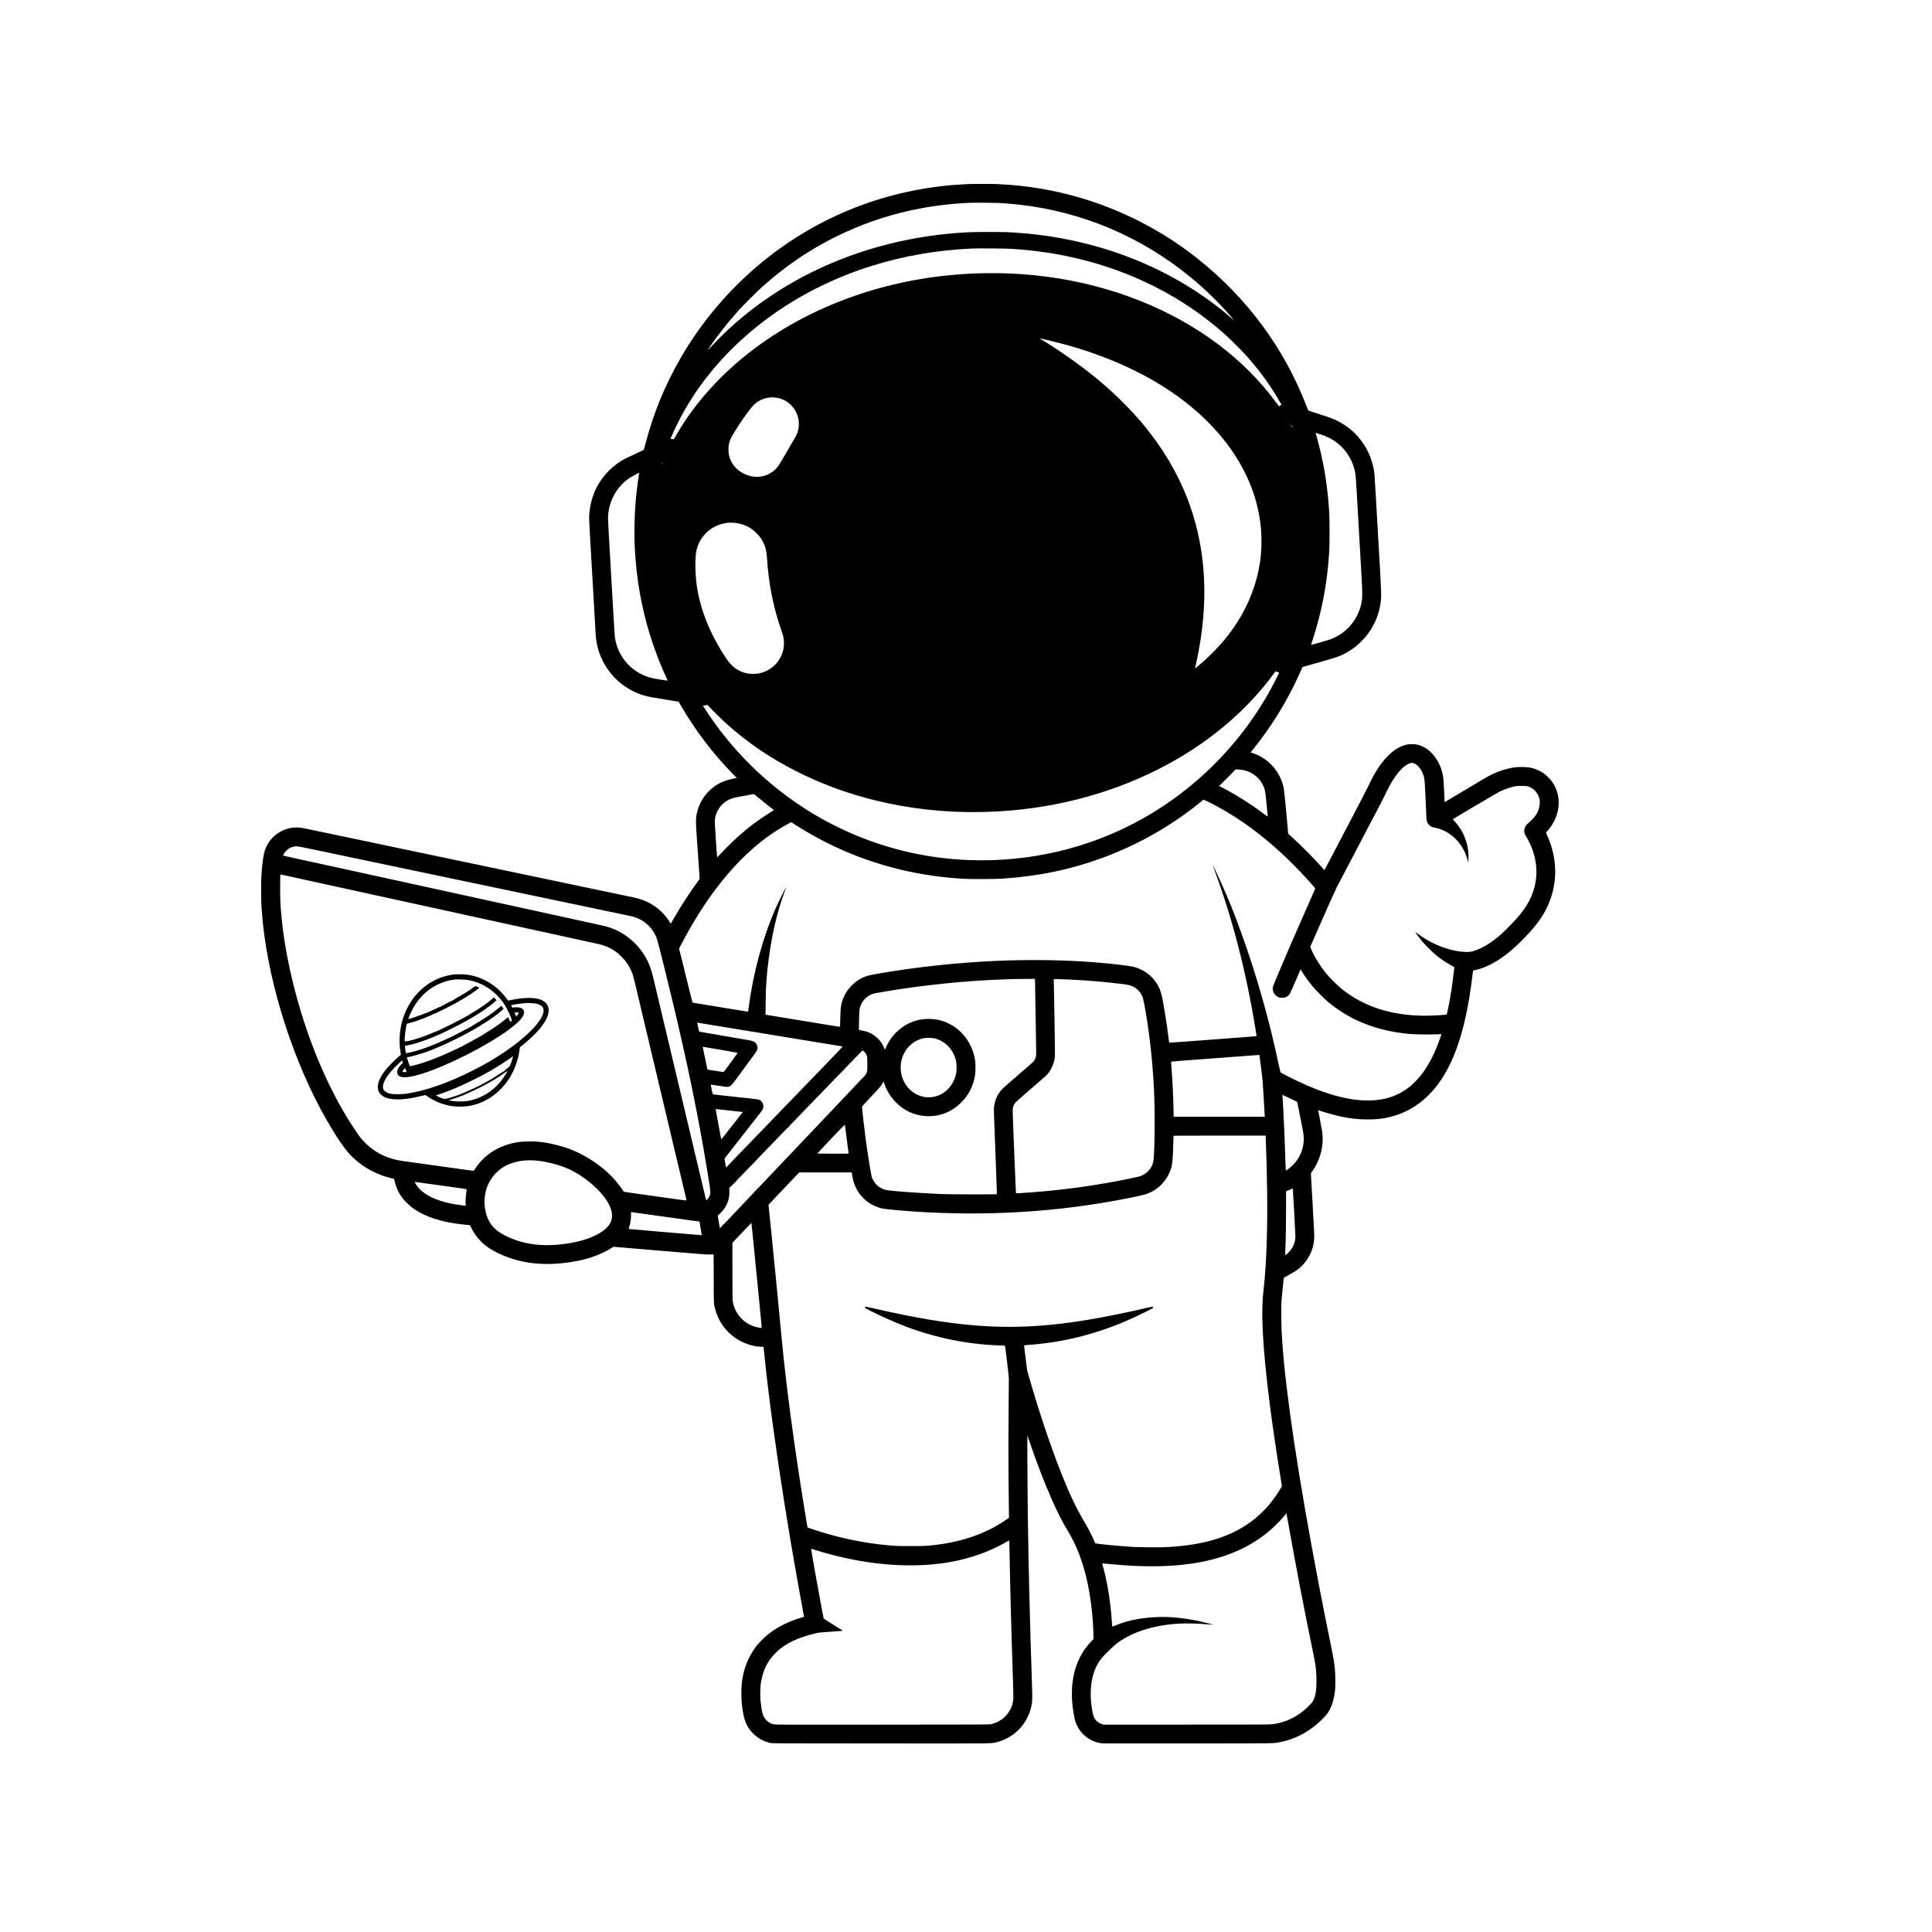 <?xml version="1.0" standalone="no"?>
<!DOCTYPE svg PUBLIC "-//W3C//DTD SVG 20010904//EN"
 "http://www.w3.org/TR/2001/REC-SVG-20010904/DTD/svg10.dtd">
<svg version="1.0" xmlns="http://www.w3.org/2000/svg"
 width="8333pt" height="8333pt" viewBox="0 0 8333 8333"
 preserveAspectRatio="xMidYMid meet">

<g transform="translate(0,8333) scale(0.1,-0.1)"
fill="#000000" stroke="none">
<path d="M41790 75393 c-528 -27 -800 -48 -1155 -89 -3202 -367 -6149 -1728
-8500 -3924 -1094 -1022 -2049 -2223 -2787 -3505 -670 -1163 -1168 -2379
-1504 -3670 -36 -137 -68 -258 -72 -268 -4 -11 -133 -75 -352 -175 -190 -87
-390 -182 -445 -210 -583 -302 -1069 -825 -1325 -1427 -124 -291 -202 -606
-230 -930 -15 -175 -13 -270 15 -743 14 -235 45 -787 70 -1227 25 -440 47
-831 50 -870 3 -38 9 -153 15 -255 30 -544 121 -2135 126 -2200 95 -1198 922
-2222 2070 -2564 202 -60 259 -70 1237 -228 l268 -43 86 -150 c615 -1068 1396
-2095 2270 -2986 l153 -155 -97 -18 c-426 -79 -713 -207 -995 -445 -324 -272
-557 -669 -637 -1083 -45 -235 -45 -308 -1 -955 22 -323 56 -817 76 -1098 19
-280 39 -564 44 -630 9 -115 8 -121 -13 -150 -447 -614 -763 -1100 -1118
-1718 l-108 -189 -28 47 c-92 155 -239 341 -380 476 -326 313 -711 510 -1198
613 -93 19 -438 92 -765 160 -327 69 -865 182 -1195 251 -1033 217 -5492 1153
-5885 1235 -206 43 -1565 328 -3020 634 -1455 305 -2816 591 -3025 635 -438
92 -498 101 -643 101 -664 0 -1243 -456 -1400 -1100 -49 -200 -102 -663 -123
-1080 -13 -251 -6 -1020 11 -1260 32 -457 67 -811 120 -1202 384 -2852 1513
-6079 2938 -8398 498 -811 760 -1129 1208 -1468 387 -292 893 -524 1369 -627
44 -10 81 -19 83 -20 2 -2 12 -45 23 -96 52 -253 165 -501 325 -716 82 -110
279 -308 398 -402 433 -339 1047 -576 1816 -700 175 -29 446 -62 627 -76 l82
-7 66 -132 c179 -361 460 -670 800 -883 191 -119 431 -238 670 -333 954 -378
2074 -429 3310 -150 419 95 900 287 1228 492 l118 74 92 -8 c51 -5 412 -35
802 -68 391 -33 1250 -105 1910 -161 1040 -87 1221 -100 1357 -97 l157 5 4
-1041 c3 -1137 0 -1068 63 -1318 106 -422 354 -819 688 -1105 363 -310 820
-497 1273 -520 l123 -6 5 -31 c2 -17 23 -209 45 -426 169 -1647 469 -3864 840
-6205 78 -494 237 -1467 285 -1745 225 -1304 269 -1559 381 -2175 36 -198 94
-517 130 -709 35 -192 63 -349 62 -350 -2 -1 -66 -21 -143 -45 -604 -184
-1089 -438 -1490 -782 -115 -98 -311 -299 -399 -409 -270 -337 -484 -785 -580
-1211 -67 -300 -90 -513 -90 -849 0 -333 24 -585 90 -925 66 -335 183 -570
398 -793 212 -220 449 -353 766 -429 72 -17 292 -18 4745 -20 5181 -4 4772 -9
5045 63 745 195 1324 813 1469 1568 41 212 43 299 21 936 -88 2618 -144 4869
-180 7325 -12 764 -25 3393 -18 3385 3 -3 31 -81 63 -175 327 -962 684 -1891
993 -2585 255 -575 453 -960 732 -1425 644 -1077 1012 -2605 1064 -4429 l4
-159 -117 -121 c-448 -465 -725 -1097 -801 -1831 -18 -171 -23 -519 -11 -695
26 -364 90 -761 153 -940 173 -489 592 -832 1113 -910 48 -7 1211 -10 3725 -7
4039 3 3682 -3 4015 64 670 133 1310 490 1822 1016 147 151 223 252 290 383
115 225 180 463 225 824 20 159 17 691 -5 910 -26 255 -61 483 -118 760 -239
1171 -407 2010 -554 2780 -891 4650 -1443 8309 -1600 10590 -31 454 -36 594
-42 1040 -6 500 2 714 42 1075 14 121 34 314 45 429 11 116 23 213 27 216 5 4
100 58 213 120 244 135 309 176 414 260 268 213 478 514 587 840 52 157 77
277 90 445 11 131 6 231 -65 1489 l-77 1348 37 52 c378 530 537 1149 449 1761
-8 55 -50 282 -94 505 -44 222 -78 406 -76 408 2 2 12 -1 22 -6 68 -36 636
-198 901 -257 442 -98 787 -137 1202 -138 393 -1 641 26 975 108 637 155 1191
470 1671 949 981 982 1583 2628 1880 5136 15 124 27 226 28 227 0 1 53 13 117
27 417 94 861 321 1329 680 382 294 922 831 1266 1263 522 652 803 1393 830
2188 19 554 -105 1154 -347 1671 -27 58 -49 112 -49 118 0 7 12 23 26 37 95
88 244 300 326 463 286 569 260 1175 -73 1676 -82 124 -282 325 -401 403 -173
113 -379 196 -583 233 -119 22 -451 30 -587 15 -222 -26 -492 -92 -723 -178
-247 -93 -416 -176 -715 -354 -162 -97 -581 -346 -930 -553 -349 -208 -652
-388 -672 -402 l-37 -24 -5 43 c-3 23 -12 220 -21 437 -9 217 -21 440 -26 495
-31 303 -131 608 -277 842 -218 352 -494 571 -831 660 -81 22 -119 26 -241 26
-101 0 -169 -5 -223 -17 -310 -68 -572 -228 -853 -519 -301 -312 -558 -714
-828 -1293 -45 -99 -442 -863 -880 -1699 -439 -836 -830 -1581 -869 -1655 -39
-74 -85 -161 -102 -192 l-31 -57 -160 177 c-365 402 -803 843 -1189 1198 -71
65 -149 137 -172 159 l-43 40 -20 235 c-62 726 -144 1562 -166 1689 -121 706
-641 1313 -1318 1540 l-115 38 131 164 c692 866 1266 1767 1748 2744 134 272
350 743 350 765 0 10 -56 -6 725 214 781 220 846 243 1122 386 262 135 485
300 704 519 233 234 399 463 543 751 209 421 310 846 309 1310 -1 151 -62
1318 -98 1855 -3 44 -12 202 -20 350 -64 1160 -167 2906 -175 2975 -119 968
-697 1803 -1554 2246 -191 99 -305 143 -691 268 -181 59 -393 128 -469 154
l-140 47 -83 213 c-964 2481 -2535 4612 -4653 6309 -1520 1218 -3317 2145
-5197 2682 -1133 324 -2240 503 -3468 561 -184 9 -1085 11 -1235 3z m1385
-822 c304 -21 551 -42 775 -67 2711 -301 5254 -1374 7385 -3118 637 -521 1268
-1137 1794 -1749 56 -64 101 -120 101 -122 0 -3 -42 31 -92 76 -51 45 -165
141 -253 214 -1251 1034 -2665 1851 -4237 2449 -1455 553 -3031 903 -4623
1025 -527 41 -678 46 -1380 46 -774 0 -1108 -15 -1740 -76 -2370 -229 -4643
-932 -6625 -2047 -963 -542 -1840 -1166 -2650 -1885 -342 -304 -586 -545
-1079 -1067 -38 -40 -34 -32 30 65 324 492 793 1089 1279 1630 195 217 784
804 1005 1002 1169 1046 2386 1836 3770 2445 1601 706 3299 1099 5120 1188
232 11 1212 5 1420 -9z m480 -1975 c950 -63 1787 -182 2630 -372 2489 -561
4715 -1686 6530 -3298 220 -196 751 -724 942 -938 559 -624 1032 -1274 1422
-1952 l91 -159 -52 -36 c-28 -20 -52 -36 -53 -36 -1 0 -55 72 -120 160 -1392
1896 -3409 3405 -5860 4385 -2543 1017 -5405 1398 -8295 1104 -3281 -333
-6345 -1543 -8710 -3439 -1239 -993 -2262 -2160 -2990 -3413 -140 -241 -127
-225 -170 -212 -19 5 -50 10 -69 10 -22 0 -32 4 -28 13 106 269 416 898 605
1227 860 1500 2053 2823 3547 3936 1336 994 2892 1779 4550 2294 1368 425
2767 667 4275 740 292 14 1478 4 1755 -14z m1265 -3875 c198 -39 851 -202
1175 -294 1051 -299 2007 -665 2885 -1103 335 -168 427 -216 628 -331 64 -36
137 -77 161 -90 238 -134 792 -492 1029 -667 872 -641 1483 -1226 2085 -1996
78 -99 253 -345 342 -480 644 -979 1026 -2002 1149 -3085 55 -482 46 -1088
-25 -1570 -136 -938 -480 -1837 -1017 -2665 -300 -461 -647 -883 -1077 -1308
-189 -187 -268 -261 -440 -411 -77 -68 -263 -221 -268 -221 -3 0 1 28 10 63 8
34 34 154 58 267 526 2458 423 4702 -308 6745 -126 352 -282 720 -456 1080
-261 538 -585 1082 -965 1619 -105 148 -323 434 -509 666 -371 463 -1000 1117
-1532 1595 -139 125 -423 370 -511 441 -33 27 -116 94 -185 150 -641 518
-1488 1111 -2196 1538 -109 65 -133 84 -95 72 9 -3 37 -10 62 -15z m-11423
-2546 c121 -20 229 -55 334 -108 530 -271 765 -903 541 -1453 -31 -77 -58
-124 -472 -834 -155 -267 -306 -516 -335 -555 -280 -375 -759 -542 -1212 -424
-234 61 -465 191 -611 343 -218 227 -322 485 -322 800 0 184 27 311 99 471 59
130 369 626 554 885 382 536 490 651 717 765 221 111 467 149 707 110z m22198
-1173 c9 -6 57 -107 72 -152 6 -19 -23 26 -66 103 -30 53 -32 68 -6 49z m1262
-407 c291 -95 517 -211 710 -362 433 -337 712 -814 797 -1359 14 -90 59 -833
181 -2999 19 -341 53 -946 76 -1345 44 -772 46 -940 14 -1130 -64 -387 -224
-732 -478 -1035 -215 -257 -509 -466 -842 -598 -49 -20 -259 -84 -465 -142
-206 -58 -382 -108 -392 -111 -12 -4 1 48 63 235 187 568 351 1204 468 1816
118 617 194 1240 243 1985 18 265 17 1405 0 1675 -67 1047 -196 1905 -423
2820 -52 210 -144 551 -159 591 -6 15 -6 24 0 24 5 0 98 -29 207 -65z m-28398
-1252 c-24 -56 -34 -69 -25 -31 11 47 25 78 35 78 6 0 1 -21 -10 -47z m-993
-440 c-45 -219 -128 -914 -160 -1333 -42 -539 -54 -1386 -28 -1870 74 -1348
282 -2539 657 -3760 185 -602 456 -1306 709 -1844 31 -66 54 -121 52 -124 -3
-2 -137 17 -298 43 -422 68 -583 112 -815 226 -634 310 -1062 904 -1164 1614
-5 39 -30 417 -54 840 -249 4278 -248 4253 -235 4415 51 683 422 1299 995
1650 84 52 315 169 333 170 10 0 12 -8 8 -27z m4284 -2147 c324 -69 578 -210
805 -448 117 -122 185 -217 258 -360 104 -202 150 -386 167 -668 67 -1109 276
-2165 622 -3140 70 -197 95 -299 107 -439 24 -271 -39 -548 -178 -784 -192
-324 -502 -546 -880 -629 -140 -31 -394 -31 -540 1 -370 79 -644 277 -887 641
-687 1027 -1118 2089 -1268 3120 -77 531 -86 1196 -20 1520 109 533 501 970
1024 1140 101 33 228 61 340 74 92 11 338 -4 450 -28z m23235 -6405 c28 -11
58 -22 68 -25 9 -3 17 -10 17 -15 0 -15 -252 -508 -355 -696 -1407 -2564
-3575 -4647 -6170 -5930 -378 -186 -682 -321 -1085 -480 -248 -98 -310 -121
-590 -217 -2354 -808 -4958 -981 -7405 -493 -1583 316 -3100 902 -4483 1732
-1770 1061 -3311 2516 -4474 4223 -111 163 -288 437 -288 445 0 3 22 5 48 5
27 0 71 7 97 15 l48 14 61 -67 c104 -117 575 -582 731 -722 959 -864 1973
-1549 3180 -2145 2703 -1336 5872 -1901 9105 -1624 2588 221 5066 989 7190
2226 1563 911 2893 2052 3931 3373 63 80 157 205 209 277 52 73 100 130 105
128 6 -2 33 -13 60 -24z m5943 -3962 c136 -66 278 -253 357 -469 58 -160 63
-212 95 -890 16 -349 32 -720 35 -825 8 -220 16 -278 49 -351 51 -110 183
-206 305 -219 124 -14 353 -96 511 -183 352 -193 653 -532 818 -922 37 -86
120 -344 123 -380 5 -52 18 97 18 205 4 586 -215 1144 -613 1563 -38 40 -67
74 -65 76 21 21 1967 1170 2034 1201 211 99 454 181 660 222 68 14 135 18 280
17 172 -1 198 -3 270 -25 117 -36 208 -91 296 -178 242 -243 281 -598 104
-951 -76 -151 -215 -314 -380 -445 -103 -82 -152 -157 -175 -269 -22 -110 2
-208 85 -336 103 -159 206 -380 281 -601 293 -868 160 -1750 -379 -2514 -171
-242 -369 -468 -696 -795 -251 -251 -394 -378 -599 -534 -410 -310 -852 -513
-1127 -517 -113 -2 -351 18 -475 40 -597 107 -1192 371 -1702 757 -54 41 -98
71 -98 67 0 -13 166 -240 268 -368 132 -164 495 -526 662 -659 172 -137 435
-312 618 -412 l143 -77 -6 -41 c-3 -23 -17 -140 -31 -261 -47 -410 -123 -911
-190 -1259 -45 -233 -97 -471 -104 -479 -19 -21 -601 -57 -929 -57 -1447 2
-2657 392 -3613 1165 -161 130 -537 506 -664 665 -262 325 -472 662 -618 991
l-65 146 525 1194 c296 674 567 1276 623 1384 54 104 502 960 996 1900 948
1805 1007 1919 1150 2219 323 680 718 1152 1030 1232 66 17 117 10 193 -27z
m-7561 -254 c83 -8 184 -24 224 -34 371 -95 675 -358 815 -707 65 -161 71
-198 139 -904 19 -201 35 -371 35 -377 0 -7 -62 34 -137 91 -597 447 -1197
829 -1795 1140 l-167 87 122 116 c154 147 586 586 587 596 0 9 4 9 177 -8z
m-20795 -1177 c160 -136 487 -398 620 -498 48 -36 87 -67 87 -70 1 -3 -59 -41
-132 -85 -318 -192 -752 -500 -1062 -755 -357 -294 -775 -689 -1098 -1038 -82
-89 -152 -160 -155 -157 -8 8 -101 1384 -102 1506 0 64 7 153 15 196 74 391
353 712 727 837 80 27 322 77 633 131 110 19 223 39 250 44 28 5 55 9 62 10 6
0 76 -54 155 -121z m19430 -206 c507 -244 1098 -595 1618 -961 778 -546 1592
-1253 2309 -2006 400 -419 704 -761 698 -785 -4 -14 -960 -2192 -1006 -2290
-11 -25 -198 -462 -416 -971 -273 -638 -399 -944 -405 -985 -28 -173 64 -345
227 -426 64 -31 73 -33 173 -32 86 0 114 4 153 22 78 35 135 82 175 142 20 30
134 281 252 557 l214 502 20 -32 c141 -231 330 -494 506 -707 132 -158 508
-536 665 -667 383 -319 824 -599 1255 -798 687 -318 1405 -502 2260 -581 236
-21 893 -30 1159 -15 112 7 206 9 209 7 7 -7 -85 -273 -163 -471 -168 -429
-333 -750 -556 -1080 -251 -373 -584 -702 -915 -907 -613 -379 -1381 -492
-2299 -337 -729 123 -1548 410 -2465 865 -268 133 -526 267 -542 282 -4 4 -41
169 -83 367 -411 1941 -948 3827 -1620 5685 -280 775 -520 1375 -813 2030
-143 321 -414 901 -419 897 -2 -2 22 -71 53 -153 179 -475 461 -1304 614
-1804 451 -1472 793 -2902 1090 -4560 76 -426 152 -892 145 -898 -7 -7 -229
-24 -2310 -181 -797 -61 -1453 -107 -1456 -103 -3 4 -16 93 -28 197 -54 467
-182 1290 -266 1709 -72 364 -176 590 -389 843 -220 262 -570 468 -917 537
-205 41 -907 121 -1499 171 -1345 112 -2869 137 -4375 70 -1703 -76 -3524
-274 -5142 -560 -280 -49 -376 -72 -490 -115 -462 -177 -831 -562 -987 -1031
-70 -212 -84 -325 -93 -771 -3 -191 -9 -352 -13 -358 -5 -9 -101 3 -346 44
-187 31 -737 121 -1224 201 -487 80 -1055 173 -1264 207 l-379 63 6 500 c8
745 42 1235 133 1910 146 1099 374 2059 689 2907 35 95 63 174 61 176 -11 10
-330 -631 -446 -893 -555 -1259 -969 -2774 -1165 -4265 -15 -113 -28 -206 -30
-208 -2 -3 -2374 386 -2391 392 -6 2 -32 93 -58 203 -26 109 -155 633 -287
1164 l-240 966 107 204 c1214 2327 2672 4031 4279 4996 83 50 217 127 299 171
l149 81 56 -36 c1354 -875 2714 -1487 4224 -1899 994 -272 2006 -436 3127
-506 318 -20 1366 -17 1700 5 1562 103 2943 390 4338 903 1512 556 2983 1393
4197 2387 77 64 143 116 147 116 4 1 90 -39 190 -87z m-38707 -2036 c275 -58
790 -166 1145 -240 355 -74 893 -187 1195 -251 303 -64 699 -147 880 -185 718
-150 1884 -395 3260 -684 275 -58 790 -166 1145 -240 355 -74 893 -187 1195
-251 303 -64 699 -147 880 -185 786 -165 3162 -663 3983 -836 265 -56 346 -81
497 -154 157 -76 276 -161 405 -290 163 -163 293 -377 363 -595 52 -163 403
-1566 687 -2750 271 -1128 587 -2539 780 -3480 22 -110 56 -274 75 -365 54
-257 165 -821 225 -1140 17 -91 40 -210 50 -265 100 -519 264 -1459 364 -2087
95 -595 116 -741 116 -807 0 -74 -24 -157 -64 -225 -24 -40 -102 -126 -115
-126 -3 0 -21 62 -38 138 -40 169 -187 788 -213 897 -10 44 -53 224 -95 400
-42 176 -85 356 -95 400 -11 44 -53 224 -95 400 -42 176 -84 356 -95 400 -10
44 -62 262 -115 485 -53 223 -139 583 -190 800 -242 1017 -297 1251 -315 1325
-10 44 -50 213 -89 375 -232 979 -400 1683 -551 2320 -55 234 -141 596 -191
805 -49 209 -96 407 -104 440 -8 33 -46 193 -85 355 -75 316 -139 517 -219
698 -319 715 -939 1280 -1674 1526 -157 53 -165 55 -1407 326 -630 138 -1194
262 -1255 275 -60 13 -438 96 -840 184 -1043 228 -2972 651 -3640 797 -313 68
-619 136 -680 149 -60 13 -182 40 -270 59 -88 19 -272 60 -410 90 -673 147
-4529 990 -5020 1097 -308 67 -562 124 -565 126 -2 2 11 34 30 71 51 99 163
207 271 260 106 52 200 73 304 68 50 -3 270 -44 580 -110z m-973 -1170 c161
-36 489 -108 728 -161 239 -53 496 -109 570 -125 74 -16 216 -47 315 -69 99
-21 952 -208 1895 -415 943 -206 2446 -535 3340 -731 894 -196 1945 -425 2335
-511 391 -85 820 -179 955 -209 135 -30 493 -108 795 -174 495 -108 2062 -451
2423 -531 306 -67 555 -176 793 -346 106 -76 300 -262 388 -373 146 -183 265
-402 335 -612 30 -89 137 -529 296 -1214 36 -157 407 -1721 460 -1940 10 -44
51 -215 90 -380 39 -165 82 -345 95 -400 13 -55 56 -235 95 -400 39 -165 80
-336 90 -380 11 -44 46 -195 80 -335 33 -140 67 -282 75 -315 8 -33 49 -204
90 -380 42 -176 85 -356 95 -400 11 -44 105 -442 210 -885 238 -1005 571
-2403 612 -2573 16 -70 28 -131 24 -134 -3 -4 -156 14 -339 40 -1832 255
-2353 330 -2363 338 -6 5 -28 37 -49 72 -51 84 -200 280 -304 401 -571 665
-1483 1247 -2322 1480 -445 124 -731 180 -1056 207 -182 15 -627 6 -778 -15
-812 -116 -1467 -507 -1877 -1121 -44 -66 -86 -121 -93 -123 -11 -3 -223 26
-1160 158 -115 16 -291 41 -390 54 -99 14 -439 61 -755 106 -316 44 -642 90
-725 101 -412 57 -732 160 -1050 337 -353 196 -679 491 -907 820 -94 136 -365
551 -446 683 -95 157 -319 546 -430 749 -78 143 -422 822 -422 833 0 3 -26 60
-59 128 -973 2059 -1711 4690 -1930 6884 -31 311 -41 433 -61 790 -7 143 -10
861 -2 1038 3 87 5 97 22 97 11 0 151 -29 312 -64z m32222 -4598 c5 -149 44
-2520 48 -2958 1 -152 -1 -196 -16 -245 -23 -77 -60 -149 -102 -202 -19 -23
-303 -273 -632 -554 -328 -282 -638 -554 -688 -604 -220 -220 -356 -513 -383
-825 -8 -93 -3 -248 99 -2903 18 -455 29 -831 25 -835 -13 -13 -2070 -8 -2380
6 -1042 46 -2217 132 -2414 177 -90 21 -252 102 -329 165 -122 100 -235 269
-276 411 -30 108 -176 1013 -251 1559 -57 424 -165 1370 -165 1454 0 16 108
135 365 407 372 390 470 505 528 616 17 35 34 63 37 63 3 0 18 -39 33 -88 93
-285 264 -566 482 -791 417 -431 967 -646 1557 -610 479 29 912 226 1264 574
336 332 533 719 611 1200 22 137 24 474 4 615 -89 627 -449 1187 -969 1509
-321 199 -654 294 -1037 294 -379 0 -696 -89 -1023 -285 -182 -109 -389 -290
-525 -458 -121 -150 -250 -367 -317 -533 l-24 -57 -22 57 c-105 281 -318 518
-587 653 -121 61 -225 94 -387 123 l-125 22 3 255 c5 375 18 625 38 700 22 89
91 232 148 307 91 120 213 215 352 273 87 36 125 45 440 99 1696 295 3581 491
5319 551 443 15 459 16 896 18 l397 2 6 -162z m1256 142 c631 -26 1137 -60
1675 -111 527 -50 1032 -112 1135 -140 275 -74 500 -286 585 -553 46 -141 174
-884 249 -1441 120 -880 194 -1723 236 -2665 36 -823 26 -2296 -20 -2827 -10
-114 -43 -238 -82 -318 -100 -200 -287 -364 -497 -436 -30 -11 -169 -44 -310
-73 -1548 -330 -3158 -549 -4784 -652 -142 -9 -261 -13 -265 -9 -4 3 -23 428
-43 943 -21 515 -52 1286 -69 1712 -38 957 -38 978 -16 1055 23 77 60 149 103
202 18 23 319 288 668 588 348 300 659 573 690 607 120 133 222 309 280 481
57 173 68 259 67 537 -2 302 -39 2629 -47 2908 l-5 202 107 0 c60 0 214 -4
343 -10z m-15077 -1990 c403 -66 881 -144 1062 -174 182 -30 951 -156 1710
-281 759 -124 1637 -268 1950 -320 314 -51 620 -101 680 -111 61 -9 114 -20
118 -24 5 -4 -270 -295 -610 -646 -821 -849 -4404 -4557 -4413 -4567 -4 -5
-21 80 -39 189 l-31 196 53 67 c29 36 352 449 717 916 365 468 708 906 762
975 127 163 142 192 142 295 0 96 -25 157 -92 222 -69 67 -107 76 -492 117
-190 21 -444 48 -565 61 -121 13 -393 42 -605 65 -212 22 -396 44 -409 48 -23
7 -27 21 -67 212 -23 113 -40 207 -38 209 2 2 149 -19 326 -47 350 -56 400
-60 471 -36 71 24 121 76 267 275 74 101 171 234 216 294 44 61 164 223 264
360 101 138 240 327 309 420 69 94 133 191 143 218 40 104 13 237 -64 316 -61
64 -119 86 -318 120 -241 41 -1636 282 -1899 328 l-215 38 -37 160 c-51 218
-52 225 -38 225 6 0 340 -54 742 -120z m9493 -559 c481 -120 843 -523 930
-1035 23 -135 15 -404 -15 -522 -124 -493 -473 -853 -926 -955 -708 -160
-1393 381 -1454 1147 -27 345 70 667 284 944 41 53 187 189 250 235 136 97
305 168 474 200 108 21 349 13 457 -14z m-9246 -487 c404 -70 738 -130 742
-133 3 -3 -73 -115 -170 -248 -97 -132 -233 -318 -302 -412 -69 -94 -131 -171
-138 -171 -14 0 -631 97 -669 105 -13 3 -23 13 -23 23 0 9 -47 230 -103 490
-86 391 -101 472 -88 472 9 0 347 -57 751 -126z m6202 -83 c60 -55 103 -126
124 -205 17 -63 20 -579 4 -641 -27 -104 -62 -156 -199 -297 -40 -43 -79 -75
-84 -71 -6 3 -7 2 -4 -4 7 -10 -15 -36 -172 -198 -53 -55 -166 -175 -251 -265
-85 -91 -202 -214 -260 -275 -137 -144 -432 -456 -539 -570 -47 -49 -135 -142
-196 -205 -138 -143 -463 -485 -745 -785 -47 -49 -90 -94 -96 -100 -6 -5 -134
-140 -284 -300 -151 -159 -357 -378 -460 -485 -299 -314 -372 -390 -461 -484
-147 -156 -282 -298 -361 -381 -42 -44 -91 -96 -109 -115 -38 -41 -350 -369
-458 -482 -41 -43 -78 -75 -84 -71 -6 3 -7 1 -4 -4 10 -16 -38 -67 -53 -58 -9
5 -11 4 -6 -3 4 -6 -33 -53 -86 -109 -51 -54 -100 -105 -108 -114 -37 -40
-335 -355 -430 -454 -97 -102 -242 -254 -609 -643 -79 -83 -148 -149 -153
-146 -4 3 -7 2 -6 -3 2 -5 -26 -41 -62 -81 -60 -67 -65 -71 -72 -50 -4 13 -26
137 -49 275 l-42 253 29 21 c58 44 191 186 245 264 73 104 131 218 169 334 46
143 61 245 59 420 l-1 154 108 108 c59 59 112 105 117 102 6 -3 7 -1 4 4 -9
14 42 65 56 56 6 -3 7 -1 3 5 -3 6 8 26 26 45 18 18 103 105 188 193 85 88
249 257 364 376 115 120 213 215 219 211 6 -3 7 -1 3 5 -6 9 66 86 455 487 70
72 139 144 155 161 16 17 157 162 314 323 156 161 291 302 298 312 7 11 20 19
29 19 9 0 13 3 9 7 -9 10 195 213 207 206 6 -3 7 -2 4 4 -4 5 30 48 75 94 252
260 366 378 578 599 129 134 253 262 275 285 22 23 157 162 300 310 143 148
323 334 400 413 77 80 156 161 175 181 19 20 138 143 264 273 126 131 231 236
235 235 3 -1 7 3 9 8 6 20 65 74 75 68 6 -3 7 -2 4 4 -4 6 14 32 40 59 41 43
397 412 658 681 49 51 95 93 101 93 7 0 37 -22 66 -49z m17052 -173 c27 -163
123 -941 135 -1093 19 -243 91 -1446 91 -1522 l0 -23 -1964 0 -1963 0 -7 318
c-12 563 -45 1233 -87 1780 -12 151 -17 277 -13 281 5 4 266 27 579 50 936 69
2260 168 2735 205 245 18 455 34 467 35 18 1 23 -6 27 -31z m1217 -1797 c123
-60 264 -127 314 -149 49 -23 93 -49 97 -59 7 -16 62 -296 224 -1126 55 -286
68 -421 54 -581 -38 -445 -244 -837 -585 -1115 -70 -58 -174 -131 -186 -131
-3 0 -9 120 -13 268 -16 648 -56 1612 -96 2367 -27 506 -30 554 -35 598 -3 20
-4 37 -2 37 2 0 105 -49 228 -109z m-24111 -566 c289 -31 544 -59 566 -63 l42
-7 -106 -135 c-97 -123 -319 -408 -678 -867 -74 -95 -138 -173 -142 -173 -4 0
-31 136 -61 303 -30 166 -85 458 -121 650 -37 191 -65 349 -63 351 2 2 12 2
21 0 9 -2 253 -29 542 -59z m5045 -870 c14 -126 48 -393 76 -592 27 -200 49
-372 49 -383 0 -20 -6 -20 -676 -20 -408 0 -674 4 -672 9 2 5 268 289 593 631
473 499 591 618 596 603 4 -10 19 -121 34 -248z m18115 -236 c0 -12 7 -202 15
-423 26 -705 34 -1043 47 -1883 25 -1721 -28 -3221 -152 -4323 -33 -296 -40
-390 -50 -698 -40 -1266 170 -3432 615 -6347 59 -385 190 -1213 216 -1363 l11
-62 -63 -108 c-125 -215 -319 -489 -500 -707 -118 -142 -421 -441 -574 -566
-949 -776 -2170 -1169 -3880 -1250 -283 -13 -1153 -7 -1430 11 -625 39 -1585
133 -1605 157 -3 4 -35 73 -69 153 -95 218 -246 512 -377 730 -364 611 -650
1209 -1008 2108 -459 1150 -990 2734 -1404 4187 l-80 280 -56 450 c-31 248
-61 489 -67 538 -7 48 -10 89 -8 91 2 3 76 9 164 16 1409 98 2779 425 4110
980 297 124 507 221 922 425 365 179 391 196 363 230 -18 22 -37 19 -246 -30
-1407 -330 -2668 -562 -3739 -689 -2475 -293 -4636 -121 -7940 634 -522 119
-499 116 -493 63 3 -26 22 -38 223 -138 502 -252 1102 -518 1543 -684 1300
-490 2635 -760 4010 -810 140 -6 256 -11 258 -13 10 -10 166 -1316 167 -1403
1 -55 -4 -710 -11 -1455 -10 -1026 -10 -1702 -3 -2785 6 -786 13 -1507 17
-1601 l6 -171 -98 -71 c-810 -577 -1854 -957 -3029 -1101 -390 -48 -542 -56
-1125 -56 -548 0 -614 3 -1035 41 -1023 93 -2195 346 -3210 694 -93 32 -177
61 -185 64 -16 7 -24 51 -190 1086 -277 1720 -543 3595 -719 5060 -102 851
-165 1449 -271 2575 -133 1420 -301 3136 -415 4230 -19 187 -50 482 -67 656
l-32 315 563 595 c311 327 609 640 663 697 l99 102 1132 0 1132 0 32 -178 c17
-97 46 -220 63 -272 41 -129 145 -335 227 -450 87 -122 261 -296 383 -383 171
-121 415 -230 611 -271 131 -28 816 -93 1379 -131 3142 -211 6203 -23 9180
566 720 143 837 174 1050 280 443 223 774 650 880 1137 34 156 53 446 66 1012
3 140 7 261 10 268 3 9 409 12 1989 12 l1985 0 0 -21z m-31545 -1049 c460 -31
1059 -180 1468 -365 684 -309 1376 -892 1696 -1431 35 -58 84 -156 108 -216
208 -512 22 -888 -597 -1202 -341 -174 -739 -292 -1250 -371 -1079 -168 -2005
-35 -2780 397 -270 151 -435 302 -570 523 -155 254 -242 648 -219 1002 31 493
250 931 618 1237 380 316 918 466 1526 426z m-4183 -1060 c513 -72 1006 -141
1095 -153 89 -13 166 -26 169 -30 4 -4 0 -51 -9 -104 -24 -146 -40 -374 -34
-500 l4 -113 -36 5 c-440 59 -561 80 -805 141 -649 163 -1106 441 -1316 800
-46 78 -47 84 -21 84 10 0 439 -59 953 -130z m36902 -202 c3 -29 30 -498 60
-1043 42 -776 52 -1007 45 -1070 -25 -214 -123 -423 -271 -575 -73 -76 -156
-145 -164 -137 -3 3 -1 122 5 264 21 483 31 1067 31 1779 l0 711 68 27 c37 15
99 42 137 61 39 18 73 34 77 34 4 1 9 -23 12 -51z m-27919 -1053 c336 -47 705
-99 820 -115 1195 -167 1440 -200 1470 -200 19 0 35 -2 35 -5 0 -3 22 -137 50
-297 27 -160 49 -292 47 -293 -1 -1 -101 7 -222 17 -121 10 -829 70 -1573 132
-744 63 -1355 116 -1357 118 -3 3 9 45 25 94 52 154 73 288 74 472 0 106 4
162 11 162 6 0 285 -38 620 -85z m4611 -816 c72 -704 227 -2274 309 -3129 41
-437 79 -832 83 -878 4 -46 5 -85 1 -87 -12 -8 -194 24 -284 50 -49 14 -144
52 -210 84 -406 198 -683 575 -750 1021 -12 79 -15 302 -15 1306 l0 1211 408
430 c224 236 408 429 410 428 2 -2 23 -198 48 -436z m23124 -12605 c311 -1753
686 -3710 1025 -5339 115 -552 132 -655 161 -962 20 -225 20 -616 0 -792 -27
-230 -77 -401 -152 -519 -47 -75 -281 -305 -416 -410 -420 -326 -821 -496
-1333 -564 -82 -11 -758 -13 -3690 -13 l-3590 0 -68 24 c-90 30 -208 111 -259
174 -87 111 -120 216 -167 527 -84 563 -57 1057 80 1485 107 335 255 581 494
820 365 365 459 448 675 592 518 347 1260 598 2050 693 326 40 625 54 1010 47
308 -6 378 -10 743 -43 98 -9 180 -14 182 -12 8 7 -600 159 -755 188 -564 108
-1088 157 -1550 147 -710 -16 -1344 -134 -1865 -347 -83 -34 -157 -63 -167
-66 -18 -7 -20 4 -38 286 -50 781 -201 1697 -387 2343 -13 49 -23 91 -20 94 3
2 144 -9 314 -26 1757 -174 3185 -115 4368 180 920 229 1686 590 2355 1109
268 208 588 517 801 774 57 69 105 124 106 122 2 -2 44 -232 93 -512z m-12046
-776 c3 -68 8 -283 11 -478 19 -1221 83 -3603 146 -5440 12 -338 19 -678 16
-755 -8 -217 -61 -393 -172 -570 -187 -297 -436 -474 -790 -562 -66 -16 -348
-17 -4675 -20 -4174 -3 -4612 -2 -4684 12 -251 51 -436 231 -501 489 -30 120
-71 382 -86 556 -15 175 -6 588 16 730 86 558 298 980 668 1337 404 388 934
639 1742 826 92 22 185 31 580 57 259 17 487 34 508 38 l38 7 -396 249 c-218
137 -404 256 -415 265 -15 13 -31 77 -74 311 -184 982 -489 2700 -482 2708 2
2 82 -22 177 -52 379 -121 929 -266 1349 -356 1596 -342 3107 -399 4440 -169
891 154 1758 462 2455 873 61 36 113 65 116 65 4 1 10 -54 13 -121z"/>
<path d="M19605 41303 c-177 -16 -458 -83 -625 -148 -701 -276 -1239 -826
-1533 -1570 -122 -309 -184 -594 -208 -958 -13 -191 -3 -432 25 -617 8 -52 17
-113 20 -135 l6 -40 -101 -85 c-56 -47 -172 -155 -258 -240 -532 -529 -737
-967 -591 -1266 102 -208 342 -318 730 -331 302 -11 636 33 1091 143 l186 45
129 -86 c313 -210 678 -348 1052 -399 132 -19 436 -21 580 -5 761 84 1464 554
1896 1269 210 347 364 803 412 1222 l6 56 87 69 c294 232 630 552 795 758 270
337 390 619 356 838 -67 437 -629 571 -1590 381 -69 -14 -132 -27 -141 -30
-11 -3 -26 10 -44 38 -98 148 -301 371 -460 505 -384 322 -828 519 -1305 578
-113 14 -402 18 -515 8z m585 -242 c562 -103 1041 -389 1416 -846 156 -190
337 -513 429 -764 l49 -134 -32 -28 c-18 -16 -36 -29 -41 -29 -4 0 -16 21 -26
48 -10 26 -29 71 -42 100 l-24 53 -53 -43 c-202 -163 -254 -203 -361 -279
-181 -130 -365 -249 -738 -477 -38 -23 -70 -42 -73 -42 -2 0 -21 -11 -42 -23
-56 -35 -385 -217 -482 -267 -200 -102 -255 -133 -252 -142 1 -5 -2 -7 -7 -4
-13 8 -182 -74 -175 -85 3 -5 -2 -6 -10 -3 -8 3 -50 -13 -93 -34 -43 -22 -112
-56 -153 -75 -41 -19 -100 -45 -130 -59 -200 -93 -446 -195 -745 -311 -229
-89 -565 -194 -790 -247 -121 -29 -130 -30 -142 -14 -11 16 -123 346 -123 365
0 4 17 11 38 14 283 47 890 238 1187 375 11 5 43 18 70 29 28 10 76 31 107 45
31 14 59 26 61 26 6 0 129 56 407 186 120 56 630 312 645 324 6 4 55 31 110
61 55 29 114 61 130 71 17 9 52 29 79 44 56 29 296 171 368 217 26 16 45 34
41 40 -3 6 -1 7 6 3 12 -8 34 5 261 155 152 100 350 241 416 296 22 18 83 69
136 113 53 44 100 84 103 90 10 15 -84 142 -98 133 -7 -4 -43 -34 -82 -68
-246 -213 -607 -459 -1087 -742 -91 -53 -164 -102 -161 -107 4 -5 1 -6 -5 -2
-16 10 -54 -12 -46 -26 4 -7 3 -8 -5 -4 -6 4 -48 -13 -94 -37 -234 -128 -639
-337 -650 -337 -3 0 -69 -31 -148 -69 -158 -75 -608 -274 -616 -272 -2 0 -24
-9 -50 -20 -27 -11 -95 -38 -153 -60 -58 -21 -114 -43 -125 -49 -35 -17 -408
-138 -511 -165 -55 -15 -142 -36 -194 -46 -52 -10 -114 -23 -137 -28 -35 -7
-43 -5 -48 8 -10 32 -35 222 -35 264 l0 43 83 13 c192 30 534 130 832 243 72
27 139 53 150 58 11 5 97 40 190 78 411 168 897 407 1433 704 167 92 473 277
565 340 16 11 89 60 163 110 74 50 134 94 134 99 0 5 4 9 10 9 19 0 274 202
330 261 14 15 34 31 44 37 18 9 15 15 -41 73 l-60 62 -44 -40 c-24 -22 -84
-73 -134 -113 -49 -40 -89 -77 -88 -81 2 -5 -3 -6 -10 -4 -6 3 -27 -9 -46 -25
-18 -17 -37 -30 -40 -30 -4 0 -16 -8 -27 -18 -10 -9 -53 -39 -94 -66 -41 -27
-79 -53 -85 -58 -21 -19 -256 -168 -392 -248 -78 -46 -139 -88 -136 -94 3 -5
1 -6 -5 -2 -10 6 -95 -35 -112 -54 -3 -3 -27 -17 -55 -31 -27 -14 -111 -59
-185 -99 -270 -146 -651 -335 -872 -433 -26 -11 -44 -25 -41 -30 3 -6 1 -7 -5
-3 -7 4 -96 -29 -199 -73 -473 -201 -885 -338 -1166 -387 -84 -15 -100 -15
-107 -3 -11 17 -4 195 16 363 15 136 60 376 72 388 4 4 55 19 112 34 100 24
332 95 375 113 11 5 45 18 75 29 172 63 241 91 392 155 94 39 164 75 161 80
-3 6 -1 7 6 3 6 -4 73 20 149 55 179 81 662 323 729 366 29 18 56 33 61 33 4
0 50 25 101 55 51 30 95 55 97 55 9 0 369 219 437 266 42 30 81 54 86 54 4 0
16 9 26 20 10 11 22 20 27 20 5 0 26 13 46 28 20 16 82 62 137 102 55 41 104
77 109 81 8 7 -105 64 -151 75 -17 5 -44 -9 -110 -58 -49 -35 -103 -73 -120
-83 -18 -11 -33 -23 -33 -27 0 -4 -5 -8 -10 -8 -12 0 -153 -92 -158 -102 -2
-5 -8 -8 -13 -8 -4 0 -43 -22 -86 -48 -80 -50 -172 -104 -390 -229 -68 -38
-119 -74 -115 -78 4 -5 1 -5 -5 -1 -8 4 -57 -17 -115 -48 -57 -30 -160 -83
-231 -119 -70 -35 -124 -67 -120 -72 5 -4 3 -5 -4 -2 -6 4 -77 -24 -158 -63
-81 -38 -149 -70 -151 -70 -12 0 -133 -61 -139 -70 -3 -6 -10 -8 -14 -6 -4 3
-50 -13 -102 -35 -273 -118 -839 -312 -839 -288 0 21 69 189 126 309 383 796
1076 1304 1899 1394 98 10 452 -4 555 -23z m2921 -1015 c270 -61 371 -182 325
-390 -48 -214 -237 -485 -568 -813 -583 -578 -1465 -1178 -2490 -1693 -1083
-546 -2078 -889 -2887 -997 -83 -11 -199 -17 -341 -17 -246 -1 -336 13 -455
68 -125 59 -177 132 -177 250 0 172 124 404 371 691 78 91 411 419 441 435 16
8 21 3 34 -36 l16 -47 -71 -75 c-83 -89 -121 -142 -156 -218 -34 -75 -31 -172
9 -232 105 -157 450 -140 1064 54 1103 347 2813 1219 3729 1901 437 325 649
564 648 733 0 58 -25 121 -59 151 -68 59 -200 85 -354 69 -52 -5 -95 -8 -95
-7 -38 63 -52 99 -42 102 47 17 417 75 567 89 96 9 426 -3 491 -18z m-733
-390 c7 -8 -37 -83 -76 -126 l-40 -45 -10 25 c-5 14 -21 53 -35 87 l-25 62 21
5 c23 5 158 -2 165 -8z m-458 -460 c0 -2 -8 -10 -17 -17 -16 -13 -17 -12 -4 4
13 16 21 21 21 13z m-83 -51 c0 -8 -4 -12 -9 -9 -5 3 -6 10 -3 15 9 13 12 11
12 -6z m-237 -179 c0 -2 -8 -10 -17 -17 -16 -13 -17 -12 -4 4 13 16 21 21 21
13z m-930 -580 c0 -2 -7 -7 -16 -10 -8 -3 -12 -2 -9 4 6 10 25 14 25 6z m-590
-310 c0 -2 -8 -10 -17 -17 -16 -13 -17 -12 -4 4 13 16 21 21 21 13z m-160 -80
c0 -2 -8 -10 -17 -17 -16 -13 -17 -12 -4 4 13 16 21 21 21 13z m-170 -90 c0
-2 -7 -7 -16 -10 -8 -3 -12 -2 -9 4 6 10 25 14 25 6z m2376 -153 c-40 -145
-65 -225 -98 -310 -36 -95 -44 -106 -101 -156 -34 -29 -80 -67 -102 -82 -54
-40 -75 -61 -67 -71 4 -4 2 -4 -5 -1 -6 4 -87 -44 -180 -107 -92 -62 -222
-145 -288 -184 -66 -40 -125 -75 -131 -79 -13 -10 -30 -20 -129 -73 -44 -24
-107 -58 -140 -77 -184 -103 -665 -331 -880 -418 -38 -15 -88 -35 -110 -45
-189 -82 -644 -222 -719 -222 -42 0 -333 118 -365 148 -6 6 33 33 40 28 9 -5
453 151 554 195 11 5 36 15 55 22 298 108 1183 532 1513 725 32 19 60 34 63
34 20 0 686 406 692 422 2 4 8 8 14 8 5 0 67 40 136 88 168 116 193 134 216
155 11 9 24 17 29 17 4 0 6 -8 3 -17z m-4628 -557 c53 -114 57 -106 -46 -106
-49 0 -91 3 -95 6 -9 10 26 73 68 122 20 23 38 42 40 42 2 0 17 -29 33 -64z
m4366 -113 c-58 -106 -196 -310 -269 -398 -379 -458 -859 -742 -1420 -841
-201 -35 -506 -30 -740 13 l-90 16 50 14 c165 47 493 162 620 218 17 7 64 27
105 45 225 97 628 292 830 403 30 16 80 43 110 60 30 16 60 33 65 37 6 4 30
18 55 32 159 88 550 340 558 360 2 4 8 8 13 8 6 0 15 5 22 10 21 18 120 90
124 90 2 0 -13 -30 -33 -67z m-1429 -173 c-3 -5 -12 -10 -18 -10 -7 0 -6 4 3
10 19 12 23 12 15 0z m-485 -224 c0 -2 -8 -10 -17 -17 -16 -13 -17 -12 -4 4
13 16 21 21 21 13z m-99 -63 c13 -16 12 -17 -3 -4 -10 7 -18 15 -18 17 0 8 8
3 21 -13z m-461 -177 c0 -2 -8 -10 -17 -17 -16 -13 -17 -12 -4 4 13 16 21 21
21 13z"/>
</g>
</svg>
